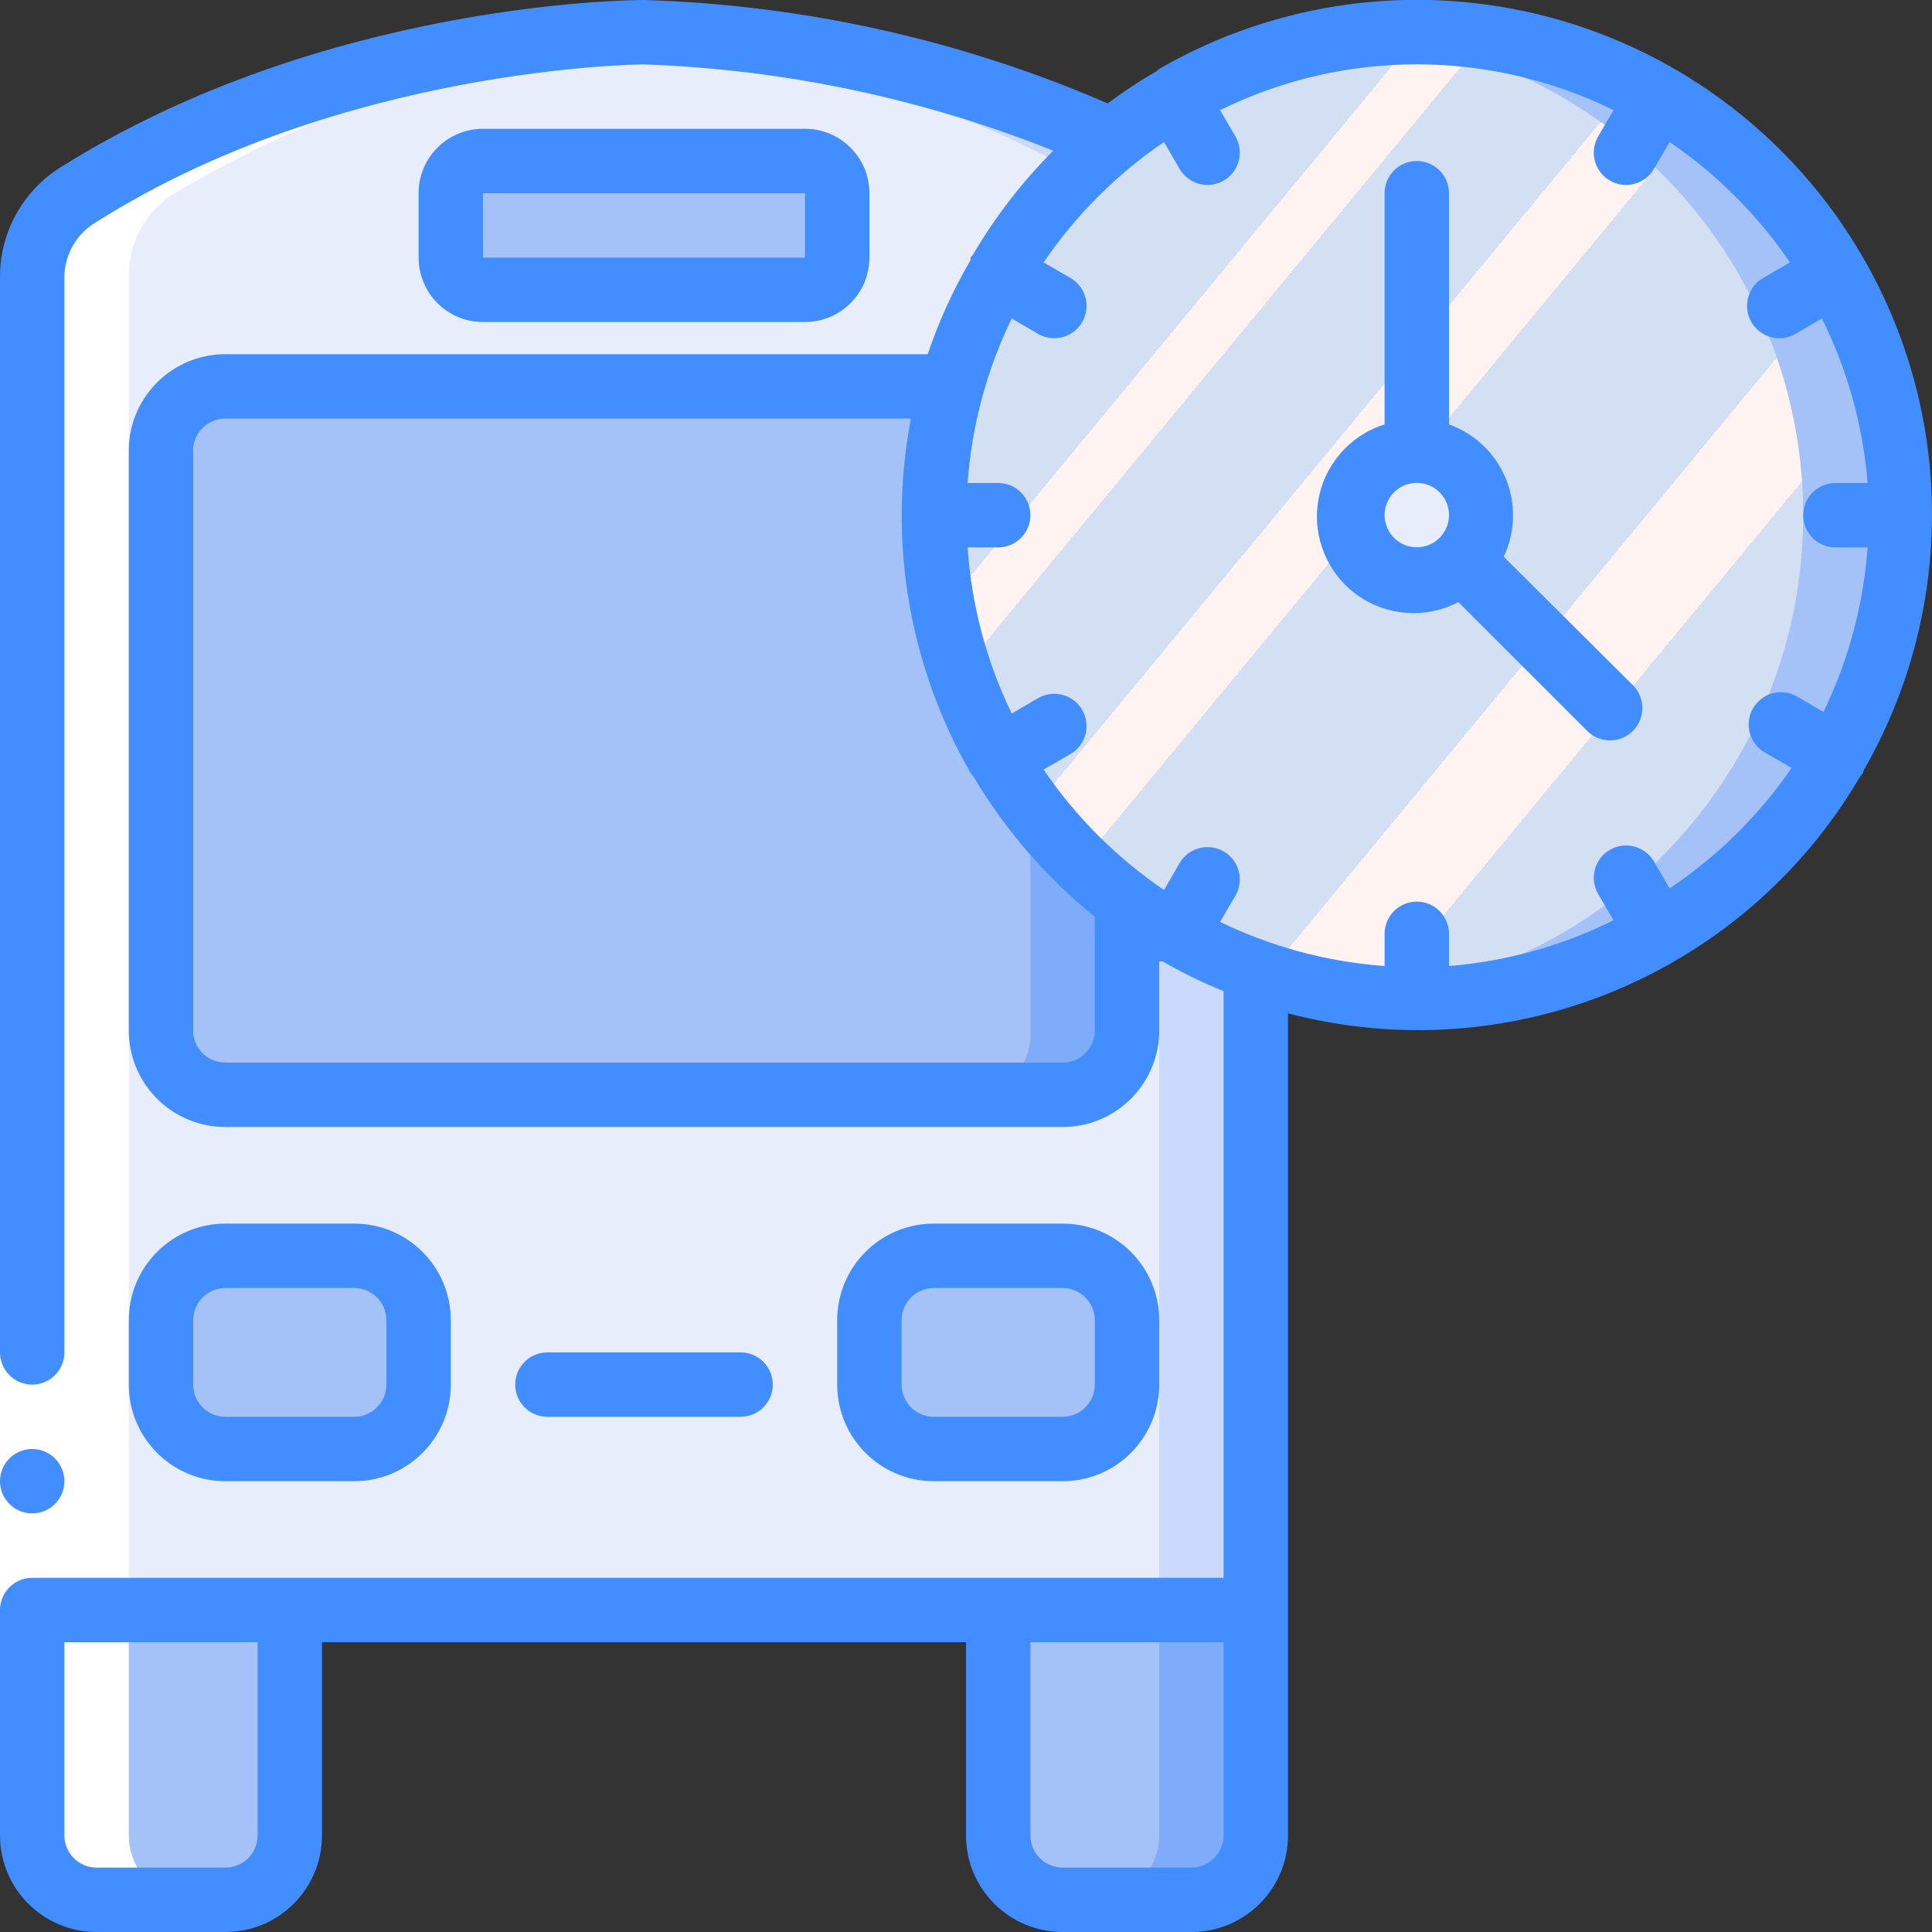 <svg height="512" viewBox="0 0 60 60" width="512" xmlns="http://www.w3.org/2000/svg" xmlns:xlink="http://www.w3.org/1999/xlink"><rect x="0" y="0" width="60" height="60" fill="#333333" stroke="none"/><linearGradient id="linearGradient-1" x1="13.464%" x2="86.473%" y1="16.991%" y2="83.009%"><stop offset="0" stop-color="#d3dff2"/><stop offset=".17" stop-color="#d3dff2"/><stop offset=".2" stop-color="#d3dff2"/><stop offset=".2" stop-color="#dae2f2"/><stop offset=".2" stop-color="#ebeaf2"/><stop offset=".2" stop-color="#f6eff2"/><stop offset=".2" stop-color="#fdf2f2"/><stop offset=".2" stop-color="#fff3f2"/><stop offset=".25" stop-color="#fff3f2"/><stop offset=".26" stop-color="#fff3f2"/><stop offset=".26" stop-color="#d3dff2"/><stop offset=".4" stop-color="#d3dff2"/><stop offset=".42" stop-color="#d3dff2"/><stop offset=".42" stop-color="#dae2f2"/><stop offset=".42" stop-color="#ebeaf2"/><stop offset=".42" stop-color="#f6eff2"/><stop offset=".42" stop-color="#fdf2f2"/><stop offset=".42" stop-color="#fff3f2"/><stop offset=".49" stop-color="#fff3f2"/><stop offset=".5" stop-color="#fff3f2"/><stop offset=".5" stop-color="#f8f0f2"/><stop offset=".5" stop-color="#e7e8f2"/><stop offset=".5" stop-color="#dce3f2"/><stop offset=".5" stop-color="#d5e0f2"/><stop offset=".5" stop-color="#d3dff2"/><stop offset=".71" stop-color="#d3dff2"/><stop offset=".74" stop-color="#d3dff2"/><stop offset=".74" stop-color="#fff3f2"/><stop offset=".83" stop-color="#fff3f2"/><stop offset=".85" stop-color="#fff3f2"/><stop offset=".85" stop-color="#d3dff2"/></linearGradient><g id="026---Bus-Times" fill="none"><g id="Icons" transform="translate(1)"><path id="Shape" d="m0 49h8v8c0 1.105-.895 2-2 2h-4c-1.105 0-2-.895-2-2z" fill="#a4c2f7"/><path id="Shape" d="m32 49h4c1.105 0 2 .895 2 2v8h-8v-8c0-1.105.895-2 2-2z" fill="#7facfa" transform="matrix(-1 0 0 -1 68 108)"/><path id="Shape" d="m32 49h1c1.105 0 2 .895 2 2v8h-5v-8c0-1.105.895-2 2-2z" fill="#a4c2f7" transform="matrix(-1 0 0 -1 65 108)"/><path id="Shape" d="m38 8.6v41.4h-38v-41.4c-.017-1.056.522-2.044 1.42-2.6 4.898-2.896 10.404-4.608 16.08-5 6.705-.17 13.32 1.563 19.08 5 .898.556 1.437 1.544 1.42 2.6z" fill="#cad9fc"/><path id="Shape" d="m35 8.6v41.4h-35v-41.4c-.017-1.056.522-2.044 1.42-2.6 4.898-2.896 10.404-4.608 16.08-5 5.676.392 11.182 2.104 16.08 5 .898.556 1.437 1.544 1.42 2.6z" fill="#e8edfc"/><rect id="Rectangle-path" fill="#b0d3f0" height="6" rx="2" width="8" x="4" y="39"/><rect id="Rectangle-path" fill="#a4c2f7" height="6" rx="2" width="8" x="4" y="39"/><rect id="Rectangle-path" fill="#b0d3f0" height="6" rx="2" transform="matrix(-1 0 0 -1 60 84)" width="8" x="26" y="39"/><rect id="Rectangle-path" fill="#a4c2f7" height="6" rx="2" transform="matrix(-1 0 0 -1 60 84)" width="8" x="26" y="39"/><path id="Shape" d="m34 13.91v18.18c-.048 1.069-.93 1.911-2 1.91h-26c-1.07.001-1.952-.841-2-1.91v-18.18c.048-1.069.93-1.911 2-1.91h26c1.07-.001 1.952.841 2 1.91z" fill="#7facfa"/><g fill="#a4c2f7"><path id="Shape" d="m31 13.91v18.18c.028 1.024-.777 1.877-1.8 1.91h-23.4c-1.023-.033-1.828-.886-1.8-1.91v-18.18c-.028-1.024.777-1.877 1.8-1.91h23.4c1.023.033 1.828.886 1.8 1.91z"/><path id="Shape" d="m24 5c.552 0 1 .448 1 1v2c0 .552-.448 1-1 1h-10c-.552 0-1-.448-1-1v-2c0-.552.448-1 1-1z"/><path id="Shape" d="m58 16c-.002 4.233-1.793 8.267-4.929 11.109-3.137 2.842-7.328 4.226-11.541 3.811h-.06c-7.644-.793-13.453-7.235-13.453-14.92s5.809-14.127 13.453-14.92h.06c4.212-.415 8.404.969 11.541 3.811 3.137 2.842 4.927 6.876 4.929 11.109z"/></g><path id="Shape" d="m55 16c-.001 7.691-5.819 14.135-13.47 14.92h-.06c-7.644-.793-13.453-7.235-13.453-14.92s5.809-14.127 13.453-14.92h.06c7.651.785 13.469 7.229 13.47 14.92z" fill="url(#linearGradient-1)"/><circle id="Oval" cx="43" cy="16" fill="#e8edfc" r="2"/><path id="Shape" d="m3 57v-48.4c-.017-1.056.522-2.044 1.42-2.6 4.894-2.895 10.397-4.608 16.07-5-6.702-.173-13.315 1.561-19.07 5-.898.556-1.437 1.544-1.42 2.6v48.4c0 1.105.895 2 2 2h3c-1.105 0-2-.895-2-2z" fill="#fff"/></g><g id="Layer_2" transform="translate(0 -1)"><path id="Rectangle-path" d="m0 43h2v8h-2z" fill="#fff"/><g fill="#428dff"><path id="Shape" d="m57.86 9c-2.121-3.677-5.616-6.36-9.716-7.459-4.1-1.099-8.468-.524-12.144 1.599l-.08.07c-.526.303-1.033.637-1.52 1-4.554-1.971-9.44-3.06-14.4-3.21-.4 0-9.94.06-18.11 5.19-1.179.732-1.894 2.022-1.89 3.41v33.4c0 .552.448 1 1 1s1-.448 1-1v-33.4c.008-.707.388-1.357 1-1.71 7.62-4.82 16.91-4.89 17-4.89 4.359.154 8.659 1.061 12.71 2.68-.968.969-1.808 2.058-2.5 3.24l-.07.08v.08c-.54.926-.986 1.905-1.33 2.92h-21.81c-1.622-.001-2.951 1.288-3 2.91v18.18c.049 1.622 1.378 2.911 3 2.91h26c1.622.001 2.951-1.288 3-2.91v-2.23h.11c.608.35 1.239.658 1.89.92v18.22h-37c-.552 0-1 .448-1 1v7c0 1.657 1.343 3 3 3h4c1.657 0 3-1.343 3-3v-6h20v6c0 1.657 1.343 3 3 3h4c1.657 0 3-1.343 3-3v-25.53c6.896 1.809 14.153-1.191 17.76-7.34.16-.2.08-.11.12-.21 2.834-4.93 2.826-10.997-.02-15.92zm-49.86 49c0 .552-.448 1-1 1h-4c-.552 0-1-.448-1-1v-6h6zm30 0c0 .552-.448 1-1 1h-4c-.552 0-1-.448-1-1v-6h6zm-5-24h-26c-.519.002-.953-.393-1-.91v-18.18c.047-.517.481-.912 1-.91h21.29c-.723 3.77-.066 7.674 1.85 11 .031.045.064.089.1.13.986 1.658 2.26 3.127 3.76 4.34v3.62c-.047.517-.481.912-1 .91zm18.85-5.41-.48-.83c-.276-.48-.89-.646-1.37-.37s-.646.89-.37 1.37l.48.82c-1.597.795-3.332 1.277-5.11 1.42v-1c0-.552-.448-1-1-1s-1 .448-1 1v1c-1.775-.128-3.509-.593-5.11-1.37l.48-.82c.276-.48.11-1.094-.37-1.37s-1.094-.11-1.37.37l-.48.83c-1.471-1.001-2.739-2.269-3.74-3.74l.83-.48c.48-.276.646-.89.37-1.37s-.89-.646-1.37-.37l-.82.48c-.783-1.616-1.249-3.368-1.37-5.16h.95c.552 0 1-.448 1-1s-.448-1-1-1h-.95c.128-1.775.593-3.509 1.37-5.11l.82.48c.48.276 1.094.11 1.37-.37s.11-1.094-.37-1.37l-.83-.48c1.001-1.471 2.269-2.739 3.74-3.74l.48.83c.276.48.89.646 1.37.37s.646-.89.37-1.37l-.48-.82c3.853-1.896 8.367-1.896 12.22 0l-.48.82c-.179.311-.178.693.002 1.003s.512.501.87.5.689-.193.868-.503l.48-.83c1.471 1.001 2.739 2.269 3.74 3.74l-.83.48c-.48.276-.646.89-.37 1.37s.89.646 1.37.37l.82-.48c.795 1.597 1.277 3.332 1.42 5.11h-1c-.552 0-1 .448-1 1s.448 1 1 1h1c-.128 1.775-.593 3.509-1.37 5.11l-.82-.48c-.48-.276-1.094-.11-1.37.37s-.11 1.094.37 1.37l.83.48c-1.015 1.475-2.301 2.744-3.79 3.74z"/><path id="Shape" d="m46.7 18.29c.363-.766.385-1.649.062-2.432-.324-.783-.964-1.393-1.762-1.678v-7.18c0-.552-.448-1-1-1s-1 .448-1 1v7.18c-1.084.34-1.882 1.263-2.063 2.384s.287 2.249 1.208 2.912 2.139.75 3.145.223l4 4c.254.254.623.353.97.26.347-.093.617-.363.71-.71.093-.347-.006-.716-.26-.97zm-3.7-1.29c-.002-.453.3-.85.737-.969s.899.07 1.127.461c.228.391.165.886-.154 1.208-.285.287-.715.374-1.089.221s-.619-.517-.621-.921z"/><path id="Shape" d="m1 48c-.552 0-1-.448-1-1s.448-1 1-1 1 .448 1 1-.448 1-1 1z"/><path id="Shape" d="m11 47c1.657 0 3-1.343 3-3v-2c0-1.657-1.343-3-3-3h-4c-1.657 0-3 1.343-3 3v2c0 1.657 1.343 3 3 3zm-5-3v-2c0-.552.448-1 1-1h4c.552 0 1 .448 1 1v2c0 .552-.448 1-1 1h-4c-.552 0-1-.448-1-1z"/><path id="Shape" d="m33 47c1.657 0 3-1.343 3-3v-2c0-1.657-1.343-3-3-3h-4c-1.657 0-3 1.343-3 3v2c0 1.657 1.343 3 3 3zm-5-3v-2c0-.552.448-1 1-1h4c.552 0 1 .448 1 1v2c0 .552-.448 1-1 1h-4c-.552 0-1-.448-1-1z"/><path id="Shape" d="m23 45c.552 0 1-.448 1-1s-.448-1-1-1h-6c-.552 0-1 .448-1 1s.448 1 1 1z"/><path id="Shape" d="m25 11c1.105 0 2-.895 2-2v-2c0-1.105-.895-2-2-2h-10c-1.105 0-2 .895-2 2v2c0 1.105.895 2 2 2zm-10-4h10v2h-10z"/></g></g></g></svg>